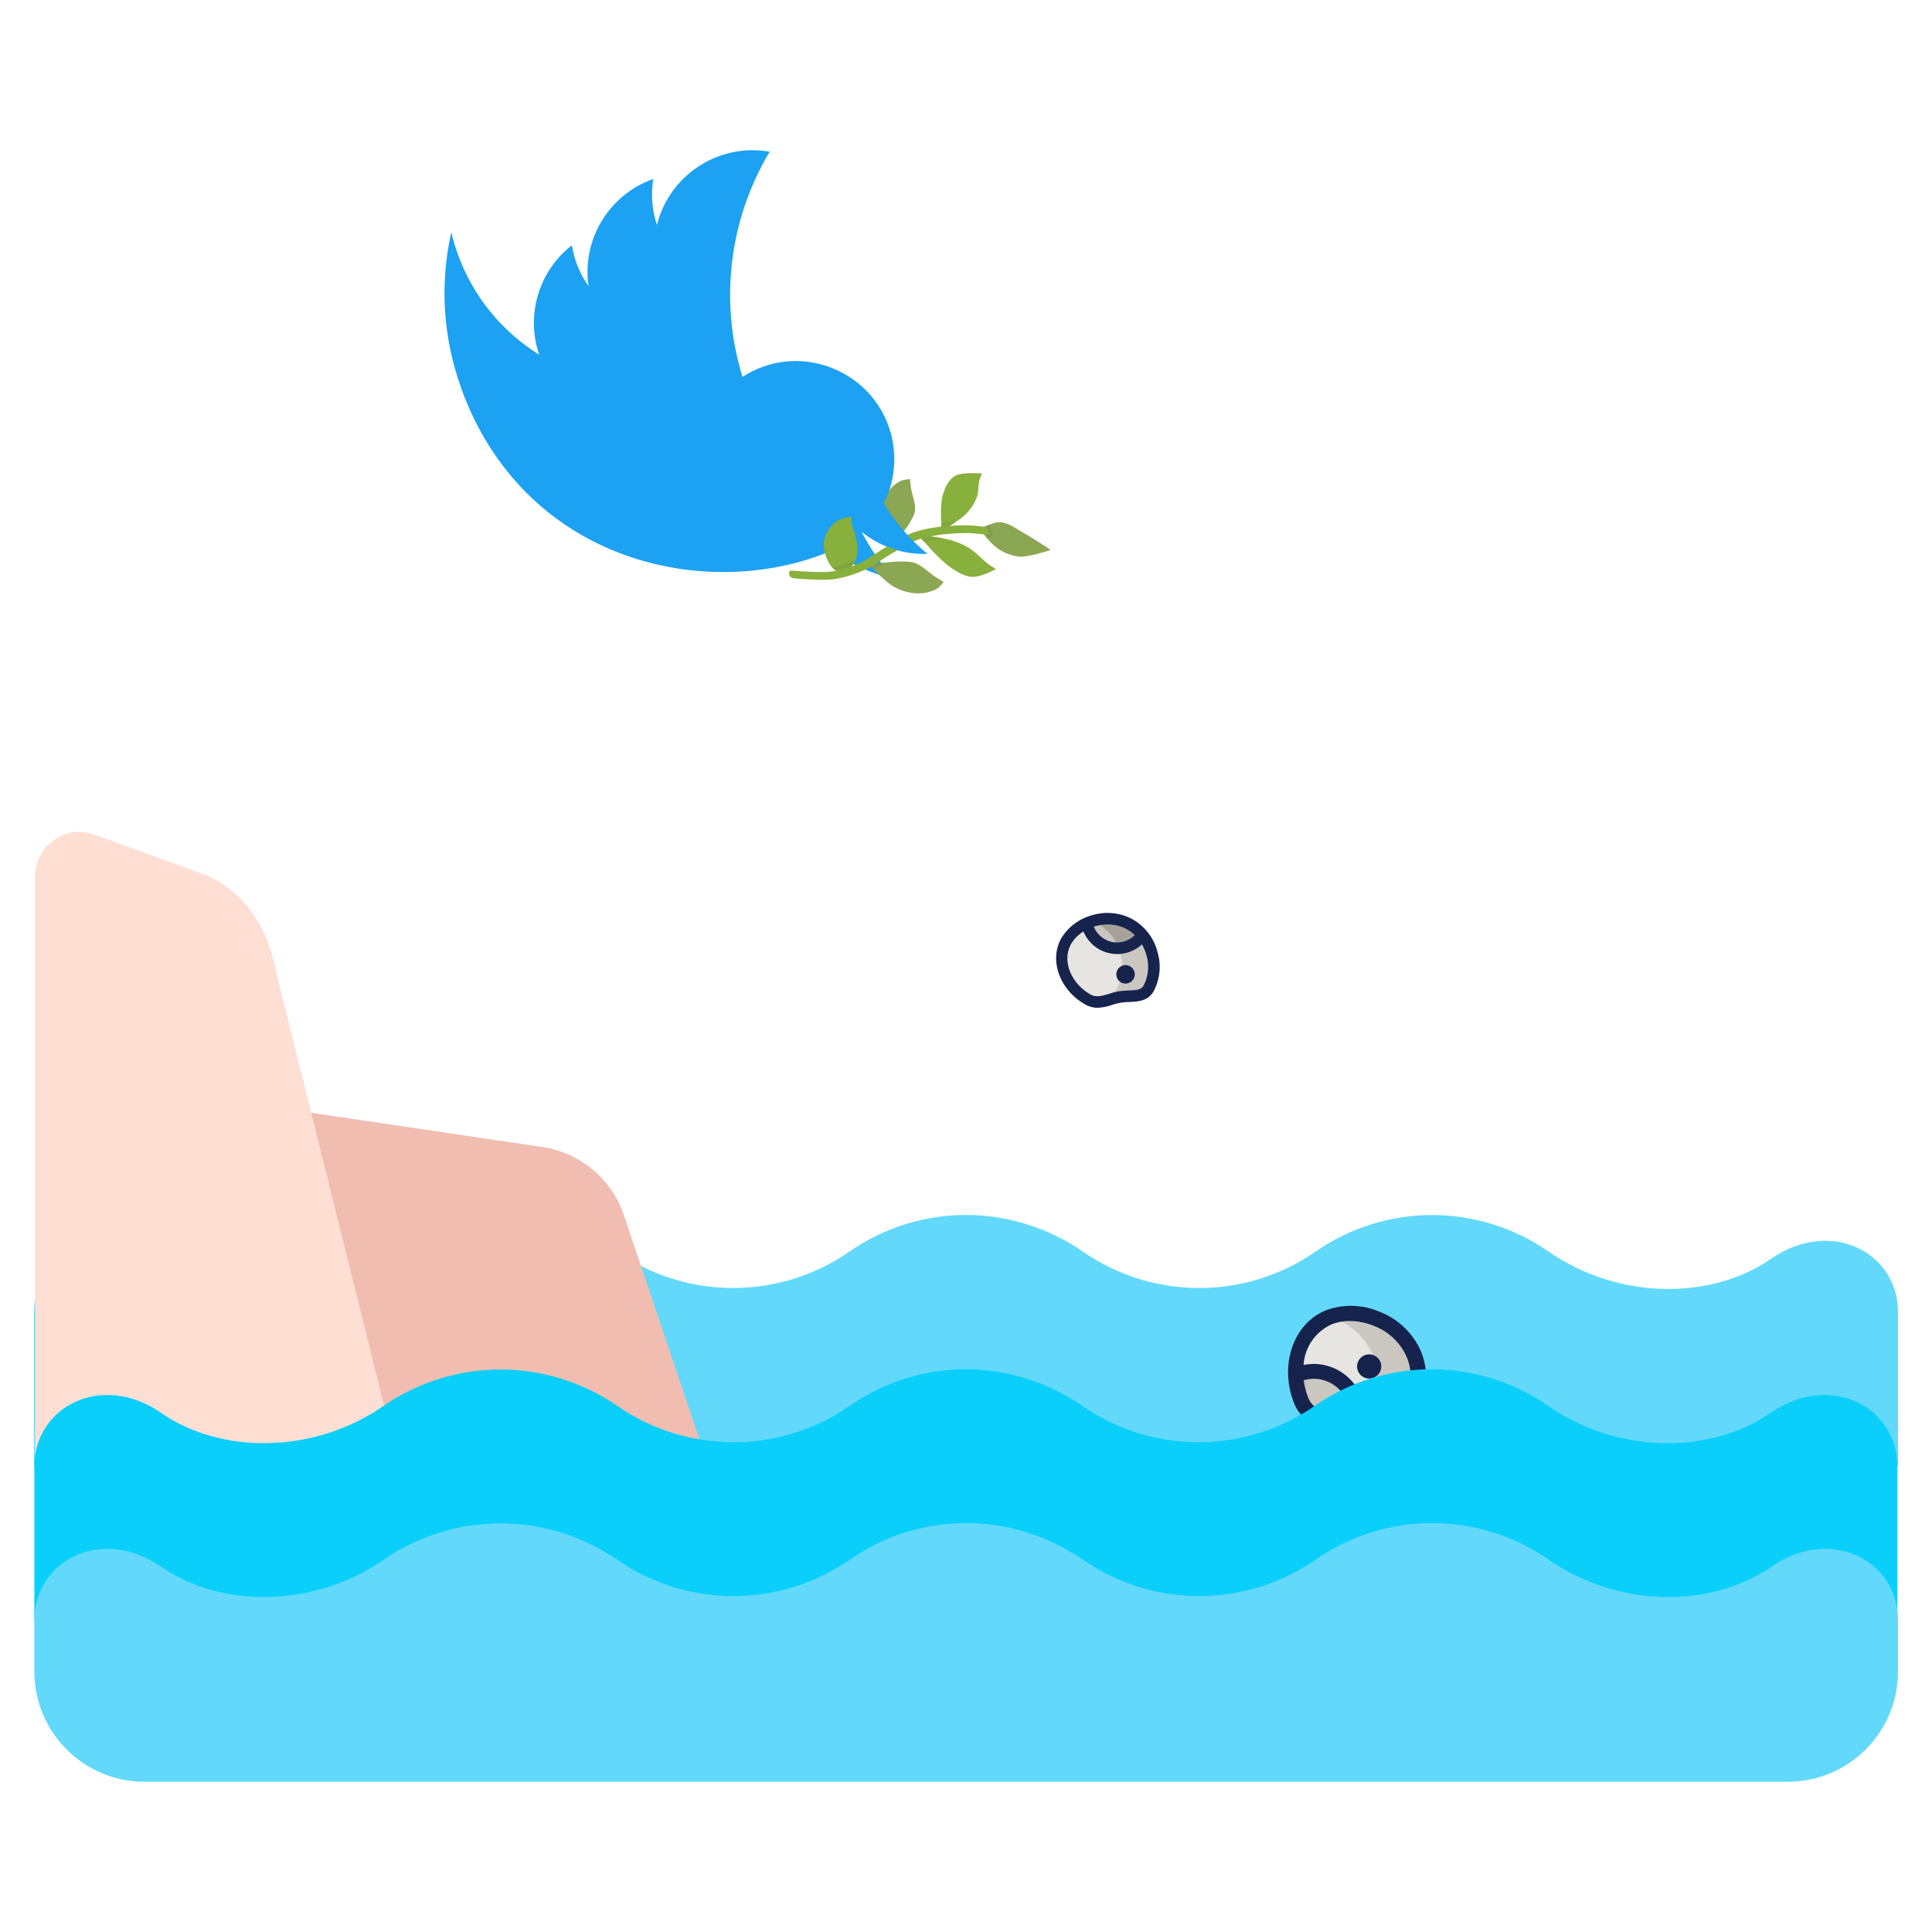 <?xml version="1.0" encoding="UTF-8" standalone="no"?>
<!-- https://www.iconfinder.com/icons/5296514/bird_tweet_twitter_twitter_logo_icon -->

<!-- https://www.iconfinder.com/icons/7625315/stone_space_astronomy_universe_galaxy_icon -->

<!-- https://www.iconfinder.com/icons/9652775/boat_holiday_sail_sailboat_sea_icon -->

<!-- https://www.iconfinder.com/icons/2189595/branch_easter_ecology_green_leaf_nature_spring_icon -->

<svg
   viewBox="0 0 56 56"
   version="1.1"
   id="svg78"
   sodipodi:docname="jingwei.svg"
   inkscape:version="1.2.2 (b0a8486541, 2022-12-01)"
   width="56"
   height="56"
   xmlns:inkscape="http://www.inkscape.org/namespaces/inkscape"
   xmlns:sodipodi="http://sodipodi.sourceforge.net/DTD/sodipodi-0.dtd"
   xmlns="http://www.w3.org/2000/svg"
   xmlns:svg="http://www.w3.org/2000/svg">
  <defs
     id="defs82" />
  <sodipodi:namedview
     id="namedview80"
     pagecolor="#ffffff"
     bordercolor="#111111"
     borderopacity="1"
     inkscape:showpageshadow="0"
     inkscape:pageopacity="0"
     inkscape:pagecheckerboard="1"
     inkscape:deskcolor="#d1d1d1"
     showgrid="false"
     inkscape:zoom="14.412612"
     inkscape:cx="8.568884"
     inkscape:cy="17.380611"
     inkscape:window-width="1920"
     inkscape:window-height="1052"
     inkscape:window-x="0"
     inkscape:window-y="28"
     inkscape:window-maximized="1"
     inkscape:current-layer="svg78" />
  <g
     id="g559">
    <g
       id="a"
       transform="translate(-3.985,-3.784)" />
    <g
       id="b"
       transform="translate(-3.985,-3.784)" />
    <g
       id="c"
       transform="translate(-3.985,-3.784)" />
    <g
       id="d"
       transform="translate(-3.985,-3.784)" />
    <g
       id="e"
       transform="translate(-3.985,-3.784)" />
    <g
       id="f"
       transform="translate(-3.985,-3.784)" />
    <g
       id="g"
       transform="translate(-3.985,-3.784)" />
    <g
       id="h"
       transform="translate(-3.985,-3.784)" />
    <g
       id="i"
       transform="translate(-3.985,-3.784)" />
    <g
       id="j"
       transform="translate(-3.985,-3.784)" />
    <g
       id="k"
       transform="translate(-3.985,-3.784)" />
    <g
       id="l"
       transform="translate(-3.985,-3.784)" />
    <g
       id="m"
       transform="translate(-3.985,-3.784)" />
    <g
       id="o"
       transform="translate(-3.985,-3.784)" />
    <g
       id="p"
       transform="translate(-3.985,-3.784)" />
    <g
       id="q"
       transform="translate(-3.985,-3.784)" />
    <g
       id="r"
       transform="translate(-3.985,-3.784)" />
    <g
       id="s"
       transform="translate(-3.985,-3.784)" />
    <g
       id="t"
       transform="translate(-3.985,-3.784)" />
    <g
       id="u"
       transform="translate(-3.985,-3.784)" />
    <g
       id="v"
       transform="translate(-3.985,-3.784)" />
    <g
       id="w"
       transform="translate(-3.985,-3.784)" />
    <g
       id="x"
       transform="translate(-3.985,-3.784)" />
    <g
       id="y"
       transform="translate(-3.985,-3.784)" />
    <g
       id="a`"
       transform="translate(-3.985,-3.784)" />
    <g
       id="aa"
       transform="translate(-3.985,-3.784)" />
    <g
       id="ab"
       transform="translate(-3.985,-3.784)" />
    <g
       id="ac"
       transform="translate(-3.985,-3.784)" />
    <g
       id="ad"
       transform="translate(-3.985,-3.784)" />
    <g
       id="ae"
       transform="translate(-3.985,-3.784)" />
    <g
       id="af"
       transform="translate(-3.985,-3.784)" />
    <g
       id="ag"
       transform="translate(-3.985,-3.784)" />
    <g
       id="ah"
       transform="translate(-3.985,-3.784)" />
    <g
       id="ai"
       transform="translate(-3.985,-3.784)" />
    <g
       id="aj"
       transform="translate(-3.985,-3.784)" />
    <g
       id="ak"
       transform="translate(-3.985,-3.784)" />
    <g
       id="al"
       transform="translate(-3.985,-3.784)" />
    <g
       id="am"
       transform="translate(-3.985,-3.784)" />
    <g
       id="an"
       transform="translate(-3.985,-3.784)" />
    <g
       id="ao"
       transform="translate(-3.985,-3.784)" />
    <g
       id="ap"
       transform="translate(-3.985,-3.784)" />
    <g
       id="aq"
       transform="translate(-3.985,-3.784)" />
    <g
       id="ar"
       transform="translate(-3.985,-3.784)" />
    <g
       id="as"
       transform="translate(-3.985,-3.784)" />
    <g
       id="at"
       transform="translate(-3.985,-3.784)" />
    <g
       id="au"
       transform="translate(-3.985,-3.784)" />
    <g
       id="av"
       transform="translate(-3.985,-3.784)" />
    <g
       id="aw"
       transform="translate(-3.985,-3.784)" />
    <g
       id="ax"
       transform="translate(-3.985,-3.784)" />
    <g
       id="g3031"
       transform="translate(-3.985,-3.784)">
      <path
         d="m 59,46.28 v -4.46 c 0,-1.73 -1.94,-2.75 -3.68,-1.55 -1.73,1.2 -4.42,1.2 -6.45,-0.21 -2.03,-1.41 -4.72,-1.41 -6.75,0 -2.03,1.41 -4.72,1.41 -6.75,0 -1.02,-0.7 -2.2,-1.06 -3.38,-1.06 -1.18,0 -2.36,0.35 -3.38,1.06 -2.03,1.41 -4.72,1.41 -6.75,0 -1.02,-0.7 -2.2,-1.05 -3.38,-1.05 -1.18,0 -2.36,0.35 -3.38,1.05 -2.03,1.41 -4.72,1.41 -6.45,0.21 -1.73,-1.2 -3.68,-0.18 -3.68,1.55 v 4.46 z"
         fill="#62d9fa"
         fill-rule="evenodd"
         id="path15" />
      <path
         d="M 24.25,45.49 22.07,39.01 C 21.72,37.96 20.8,37.19 19.7,37.03 l -6.68,-0.99 -2.16,5.7 5.88,5.99 z"
         fill="#f0bdb0"
         fill-rule="evenodd"
         id="path21" />
      <path
         d="M 6.27,27.89 C 5.59,27.91 5,28.46 5,29.19 v 17.1 l 7.22,1.27 2.9,-3.02 -3.23,-12.99 C 11.61,30.44 10.9,29.49 9.82,29.1 L 6.73,27.98 C 6.57,27.92 6.41,27.9 6.26,27.9 Z"
         fill="#ffded4"
         fill-rule="evenodd"
         id="path23" />
      <g
         id="g1002"
         transform="matrix(0.219,0,0,0.219,40.226,39.473)">
        <path
           class="cls-1"
           d="m 21.71,16.45 c 1.8,4.58 -0.91,10 -4.76,11.47 -1.92,0.76 -3.38,-1.11 -5.24,-2.11 -1.86,-1 -4.09,-1.13 -5,-3.42 -1.8,-4.57 -0.14,-9.51 3.71,-11 a 9.17,9.17 0 0 1 11.28,5.08 z"
           id="path2278-2"
           style="fill:#e6e5e1" />
        <path
           class="cls-2"
           d="m 13.56,10.88 a 7.55,7.55 0 0 0 -3,0.45 9,9 0 0 1 5.69,5.12 9.36,9.36 0 0 1 -2.93,10.39 c 1.18,0.85 2.3,1.61 3.65,1.08 3.84,-1.51 6.56,-6.89 4.75,-11.47 a 9.24,9.24 0 0 0 -8.15,-5.57 z"
           id="path4161"
           style="fill:#cac7c1" />
        <path
           class="cls-2"
           d="m 8.38,18.55 a 5.81,5.81 0 0 0 -2.36,0.5 v 0 a 10.46,10.46 0 0 0 0.71,3.32 c 0.9,2.29 3.14,2.42 5,3.42 A 15.75,15.75 0 0 1 13.5,27 5.77,5.77 0 0 0 8.38,18.57 Z"
           id="path2426-5"
           style="fill:#cac7c1" />
        <path
           class="cls-3"
           d="m 13.72,26.49 -0.41,0.35 0.19,0.14 a 5.27,5.27 0 0 0 0.22,-0.49 z"
           id="path4153"
           style="fill:#a6a299" />
        <path
           class="cls-4"
           d="m 17.22,10.7 a 9.59,9.59 0 0 0 -7.16,-0.26 c -4.35,1.71 -6.27,7.24 -4.27,12.32 0.81,2.06 2.49,2.71 4,3.28 a 13.45,13.45 0 0 1 1.48,0.65 c 1.49,0.8 2.93,2.41 4.81,2.41 A 3.33,3.33 0 0 0 17.35,28.85 10.16,10.16 0 0 0 22.67,16.09 9.79,9.79 0 0 0 17.22,10.7 Z M 10.49,24.18 C 9,23.62 8.12,23.21 7.65,22 a 10.11,10.11 0 0 1 -0.58,-2.27 4.78,4.78 0 0 1 1.31,-0.21 4.78,4.78 0 0 1 4.77,4.77 5.18,5.18 0 0 1 -0.15,1.14 8.7,8.7 0 0 0 -0.83,-0.5 15.5,15.5 0 0 0 -1.68,-0.75 z m 6.1,2.82 a 2,2 0 0 1 -1.85,-0.38 6.62,6.62 0 0 0 0.41,-2.29 6.78,6.78 0 0 0 -6.77,-6.77 6.6,6.6 0 0 0 -1.33,0.14 6.32,6.32 0 0 1 3.74,-5.39 6.41,6.41 0 0 1 2.38,-0.43 8.53,8.53 0 0 1 3.28,0.68 7.76,7.76 0 0 1 4.33,4.27 A 8.19,8.19 0 0 1 16.59,27 Z"
           id="path742"
           style="fill:#16244d" />
        <path
           class="cls-4"
           d="m 16.57,16.53 a 1.6,1.6 0 1 0 0.53,2.19 1.6,1.6 0 0 0 -0.53,-2.19 z"
           id="path752"
           style="fill:#16244d" />
      </g>
      <path
         d="m 32,43.47 c -1.18,0 -2.36,0.35 -3.38,1.06 -2.03,1.41 -4.72,1.41 -6.75,0 -1.02,-0.7 -2.2,-1.05 -3.38,-1.05 -1.18,0 -2.36,0.35 -3.38,1.05 -2.03,1.41 -4.72,1.41 -6.45,0.21 -1.73,-1.2 -3.68,-0.18 -3.68,1.55 v 4.46 l 28.1,1.43 25.9,-1.43 v -4.46 c 0,-1.73 -1.94,-2.75 -3.68,-1.55 -1.73,1.2 -4.42,1.2 -6.45,-0.21 -2.03,-1.41 -4.72,-1.41 -6.75,0 -2.03,1.41 -4.72,1.41 -6.75,0 -1.02,-0.7 -2.2,-1.06 -3.38,-1.06 z"
         fill="#0acffb"
         fill-rule="evenodd"
         id="path29" />
      <path
         d="m 32,47.93 c -1.18,0 -2.36,0.35 -3.38,1.06 -2.03,1.41 -4.72,1.41 -6.75,0 -1.02,-0.7 -2.2,-1.05 -3.38,-1.05 -1.18,0 -2.36,0.35 -3.38,1.05 C 13.08,50.4 10.39,50.4 8.66,49.2 6.93,48 4.98,49.02 4.98,50.75 v 1.48 c 0,1.77 1.43,3.2 3.2,3.2 H 55.8 c 1.77,0 3.2,-1.43 3.2,-3.2 V 50.75 C 59,49.02 57.06,48 55.32,49.2 c -1.73,1.2 -4.42,1.2 -6.45,-0.21 -2.03,-1.41 -4.72,-1.41 -6.75,0 -2.03,1.41 -4.72,1.41 -6.75,0 -1.02,-0.7 -2.2,-1.06 -3.38,-1.06 z"
         fill="#62d9fa"
         fill-rule="evenodd"
         id="path31" />
      <g
         id="g2500"
         transform="matrix(0.167,0,0,0.167,33.492,22.808)">
        <path
           class="cls-1"
           d="m 19.54,46.59 a 8.55,8.55 0 0 1 3.1,11.09 c -1,1.66 -3.11,1.13 -5,1.46 C 15.75,59.47 14,60.66 12,59.51 8.07,57.21 6.45,52.65 8.39,49.34 a 8.51,8.51 0 0 1 11.14,-2.75 z"
           id="use2336-7"
           style="fill:#e6e5e1" />
        <path
           class="cls-2"
           d="m 15.61,45.54 a 8.92,8.92 0 0 0 -2.82,0.47 8.13,8.13 0 0 1 1.28,0.58 8.56,8.56 0 0 1 3.1,11.09 c -1,1.66 -3.11,1.13 -5,1.46 l -0.51,0.12 0.39,0.25 c 2,1.15 3.67,0 5.6,-0.37 1.93,-0.37 4.07,0.2 5,-1.46 a 8.55,8.55 0 0 0 -3.1,-11.09 7.83,7.83 0 0 0 -3.94,-1.05 z"
           id="path4165"
           style="fill:#cac7c1" />
        <path
           class="cls-2"
           d="m 15.61,45.54 a 9.07,9.07 0 0 0 -3.66,0.78 5.36,5.36 0 0 0 9.66,2 7.74,7.74 0 0 0 -2.07,-1.78 7.83,7.83 0 0 0 -3.93,-1.05 z"
           id="path2351-6"
           style="fill:#cac7c1" />
        <path
           class="cls-3"
           d="m 15.61,45.54 a 9,9 0 0 0 -2.84,0.46 7.55,7.55 0 0 1 1.3,0.59 8,8 0 0 1 3.38,4 5.35,5.35 0 0 0 4.16,-2.27 7.74,7.74 0 0 0 -2.07,-1.78 7.83,7.83 0 0 0 -3.93,-1.05 z"
           id="path4157"
           style="fill:#a6a299" />
        <path
           class="cls-4"
           d="m 13.79,61 a 8.75,8.75 0 0 0 2.55,-0.5 12.22,12.22 0 0 1 1.44,-0.37 10.47,10.47 0 0 1 1.51,-0.13 c 1.52,-0.07 3.24,-0.15 4.22,-1.81 A 9,9 0 0 0 24.27,51.51 9.21,9.21 0 0 0 20.05,45.73 9.1,9.1 0 0 0 13,44.9 9,9 0 0 0 7.57,48.84 c -2.21,3.78 -0.43,8.95 4,11.53 A 4.39,4.39 0 0 0 13.79,61 Z m 1.79,-14.46 a 6.88,6.88 0 0 1 3.46,0.91 6.26,6.26 0 0 1 1.23,0.94 4.34,4.34 0 0 1 -7.1,-1.46 l 0.32,-0.11 a 8,8 0 0 1 2.09,-0.28 z m -6.32,3.31 a 6.26,6.26 0 0 1 2.1,-2.09 6.34,6.34 0 0 0 10.15,2.24 8.23,8.23 0 0 1 0.82,2 7.07,7.07 0 0 1 -0.55,5.18 c -0.4,0.69 -1.2,0.76 -2.58,0.82 a 15.49,15.49 0 0 0 -1.76,0.15 15.21,15.21 0 0 0 -1.68,0.44 C 14.4,59 13.51,59.23 12.51,58.65 9.06,56.62 7.6,52.68 9.26,49.85 Z"
           id="path2315"
           style="fill:#16244d" />
        <path
           class="cls-4"
           d="m 17.83,56.56 a 1.6,1.6 0 1 0 -0.53,-2.19 1.6,1.6 0 0 0 0.53,2.19 z"
           id="path2327"
           style="fill:#16244d" />
      </g>
    </g>
    <g
       id="g472">
      <path
         d="m 25.845,15.833 c 0,0 -0.261,-0.58 -0.284,-0.865 -0.018,-0.222 0.029,-0.436 0.119,-0.609 0.094,-0.181 0.244,-0.326 0.422,-0.418 0.079,-0.041 0.275,-0.054 0.275,-0.054 0,0 0.015,0.163 0.027,0.246 0.032,0.215 0.135,0.443 0.119,0.646 -0.011,0.14 -0.083,0.252 -0.147,0.364 -0.146,0.256 -0.532,0.691 -0.532,0.691 z"
         id="path6489"
         style="fill:#8ba753;fill-opacity:1;fill-rule:evenodd;stroke:none;stroke-width:0.215px;stroke-linecap:round;stroke-linejoin:round;stroke-opacity:1" />
      <path
         d="m 28.418,15.335 c 0,0 0.361,-0.221 0.587,-0.199 0.249,0.024 0.499,0.221 0.742,0.356 0.241,0.133 0.706,0.447 0.706,0.447 0,0 -0.684,0.239 -0.962,0.19 -0.485,-0.086 -0.783,-0.343 -1.072,-0.793 z"
         id="path6485"
         style="fill:#8ba753;fill-opacity:1;fill-rule:evenodd;stroke:none;stroke-width:0.215px;stroke-linecap:round;stroke-linejoin:round;stroke-opacity:1" />
      <path
         d="m 26.169,15.44 c -0.14,0.071 -0.268,0.148 -0.394,0.221 0.027,0.064 0.07,0.171 0.07,0.171 0,0 0.167,-0.191 0.323,-0.393 z"
         id="path42550"
         style="color:#000000;font-style:normal;font-variant:normal;font-weight:normal;font-stretch:normal;font-size:medium;line-height:normal;font-family:sans-serif;text-indent:0;text-align:start;text-decoration:none;text-decoration-line:none;text-decoration-style:solid;text-decoration-color:#000000;letter-spacing:normal;word-spacing:normal;text-transform:none;writing-mode:lr-tb;direction:ltr;baseline-shift:baseline;text-anchor:start;white-space:normal;clip-rule:nonzero;display:inline;overflow:visible;visibility:visible;isolation:auto;mix-blend-mode:normal;color-interpolation:sRGB;color-interpolation-filters:linearRGB;solid-color:#000000;solid-opacity:1;fill:#839d51;fill-opacity:1;fill-rule:evenodd;stroke:none;stroke-width:0.215px;stroke-linecap:round;stroke-linejoin:round;stroke-miterlimit:4;stroke-dasharray:none;stroke-dashoffset:0;stroke-opacity:1;color-rendering:auto;image-rendering:auto;shape-rendering:auto;text-rendering:auto;enable-background:accumulate" />
      <path
         d="m 28.652,15.218 c -0.13,0.055 -0.234,0.117 -0.234,0.117 0.063,0.098 0.127,0.186 0.193,0.266 0.091,7.48e-4 0.154,-0.062 0.162,-0.141 0.007,-0.078 -0.039,-0.178 -0.121,-0.242 z"
         id="path42554"
         style="color:#000000;font-style:normal;font-variant:normal;font-weight:normal;font-stretch:normal;font-size:medium;line-height:normal;font-family:sans-serif;text-indent:0;text-align:start;text-decoration:none;text-decoration-line:none;text-decoration-style:solid;text-decoration-color:#000000;letter-spacing:normal;word-spacing:normal;text-transform:none;writing-mode:lr-tb;direction:ltr;baseline-shift:baseline;text-anchor:start;white-space:normal;clip-rule:nonzero;display:inline;overflow:visible;visibility:visible;isolation:auto;mix-blend-mode:normal;color-interpolation:sRGB;color-interpolation-filters:linearRGB;solid-color:#000000;solid-opacity:1;fill:#839d51;fill-opacity:1;fill-rule:evenodd;stroke:none;stroke-width:0.215px;stroke-linecap:round;stroke-linejoin:round;stroke-miterlimit:4;stroke-dasharray:none;stroke-dashoffset:0;stroke-opacity:1;color-rendering:auto;image-rendering:auto;shape-rendering:auto;text-rendering:auto;enable-background:accumulate" />
      <path
         d="m 27.293,15.38 c 0,0 -0.059,-0.705 0.028,-1.01 0.065,-0.227 0.166,-0.459 0.357,-0.573 0.211,-0.126 0.788,-0.072 0.788,-0.072 0,0 -0.056,0.117 -0.073,0.182 -0.045,0.164 -0.023,0.362 -0.083,0.518 -0.071,0.186 -0.187,0.346 -0.321,0.482 -0.197,0.199 -0.697,0.472 -0.697,0.472 z"
         id="path6487"
         style="fill:#88b03c;fill-opacity:1;fill-rule:evenodd;stroke:none;stroke-width:0.215px;stroke-linecap:round;stroke-linejoin:round;stroke-opacity:1" />
      <path
         d="m 26.622,15.513 c 0,0 0.557,0.667 0.898,0.911 0.194,0.139 0.415,0.273 0.625,0.295 0.276,0.029 0.724,-0.226 0.724,-0.226 0,0 -0.137,-0.08 -0.202,-0.128 -0.198,-0.144 -0.363,-0.346 -0.568,-0.474 -0.167,-0.104 -0.347,-0.179 -0.524,-0.231 -0.32,-0.095 -0.953,-0.147 -0.953,-0.147 z"
         id="path6491"
         style="fill:#88b03c;fill-opacity:1;fill-rule:evenodd;stroke:none;stroke-width:0.215px;stroke-linecap:round;stroke-linejoin:round;stroke-opacity:1" />
      <path
         d="m 27.329,15.605 c -0.322,-0.059 -0.707,-0.093 -0.707,-0.093 0,0 0.108,0.121 0.174,0.198 0.17,-0.047 0.348,-0.082 0.532,-0.105 z"
         id="path42543"
         style="color:#000000;font-style:normal;font-variant:normal;font-weight:normal;font-stretch:normal;font-size:medium;line-height:normal;font-family:sans-serif;text-indent:0;text-align:start;text-decoration:none;text-decoration-line:none;text-decoration-style:solid;text-decoration-color:#000000;letter-spacing:normal;word-spacing:normal;text-transform:none;writing-mode:lr-tb;direction:ltr;baseline-shift:baseline;text-anchor:start;white-space:normal;clip-rule:nonzero;display:inline;overflow:visible;visibility:visible;isolation:auto;mix-blend-mode:normal;color-interpolation:sRGB;color-interpolation-filters:linearRGB;solid-color:#000000;solid-opacity:1;fill:#81a53c;fill-opacity:1;fill-rule:evenodd;stroke:none;stroke-width:0.215px;stroke-linecap:round;stroke-linejoin:round;stroke-miterlimit:4;stroke-dasharray:none;stroke-dashoffset:0;stroke-opacity:1;color-rendering:auto;image-rendering:auto;shape-rendering:auto;text-rendering:auto;enable-background:accumulate" />
      <path
         d="m 27.715,15.121 c -0.145,0.006 -0.289,0.016 -0.433,0.031 0.005,0.093 0.011,0.229 0.011,0.229 0,0 0.217,-0.122 0.422,-0.26 z"
         id="path42552"
         style="color:#000000;font-style:normal;font-variant:normal;font-weight:normal;font-stretch:normal;font-size:medium;line-height:normal;font-family:sans-serif;text-indent:0;text-align:start;text-decoration:none;text-decoration-line:none;text-decoration-style:solid;text-decoration-color:#000000;letter-spacing:normal;word-spacing:normal;text-transform:none;writing-mode:lr-tb;direction:ltr;baseline-shift:baseline;text-anchor:start;white-space:normal;clip-rule:nonzero;display:inline;overflow:visible;visibility:visible;isolation:auto;mix-blend-mode:normal;color-interpolation:sRGB;color-interpolation-filters:linearRGB;solid-color:#000000;solid-opacity:1;fill:#81a53c;fill-opacity:1;fill-rule:evenodd;stroke:none;stroke-width:0.215px;stroke-linecap:round;stroke-linejoin:round;stroke-miterlimit:4;stroke-dasharray:none;stroke-dashoffset:0;stroke-opacity:1;color-rendering:auto;image-rendering:auto;shape-rendering:auto;text-rendering:auto;enable-background:accumulate" />
      <path
         d="m 13.371,11.265 c 1.79,4.917 6.842,6.123 10.374,4.838 0.116,-0.042 0.231,-0.084 0.343,-0.134 0.569,0.385 1.202,0.667 1.869,0.83 -0.394,-0.409 -0.724,-0.875 -0.979,-1.382 0.537,0.436 1.215,0.663 1.906,0.637 -0.502,-0.411 -0.931,-0.906 -1.267,-1.461 0.354,-0.701 0.402,-1.518 0.133,-2.256 -0.534,-1.468 -2.182,-2.236 -3.649,-1.702 -0.204,0.074 -0.398,0.171 -0.58,0.289 -0.674,-2.187 -0.388,-4.562 0.788,-6.526 -1.471,-0.263 -2.912,0.674 -3.267,2.126 -0.142,-0.43 -0.179,-0.888 -0.107,-1.335 l -0.034,0.012 c -1.268,0.462 -2.041,1.764 -1.84,3.098 -0.251,-0.354 -0.417,-0.762 -0.485,-1.19 -0.959,0.745 -1.341,2.024 -0.947,3.173 -1.088,-0.676 -1.918,-1.698 -2.355,-2.902 -0.077,-0.213 -0.141,-0.43 -0.193,-0.65 -0.34,1.508 -0.238,3.082 0.293,4.534"
         style="clip-rule:evenodd;fill:#1da1f2;fill-rule:nonzero;stroke-width:0.027;stroke-linejoin:round;stroke-miterlimit:2"
         id="path594" />
      <path
         d="m 24.287,16.558 c -0.208,-0.055 -0.343,-0.376 -0.394,-0.592 -0.054,-0.225 0.013,-0.448 0.119,-0.609 0.162,-0.247 0.359,-0.342 0.66,-0.381 0,0 -9.53e-4,0.163 0.027,0.246 0.131,0.379 0.21,0.695 0.11,0.983 -0.073,0.209 -0.296,0.414 -0.522,0.354 z"
         id="path6495"
         style="fill:#88b03c;fill-opacity:1;fill-rule:evenodd;stroke:none;stroke-width:0.215px;stroke-linecap:round;stroke-linejoin:round;stroke-opacity:1" />
      <path
         d="m 25.196,16.373 c 0,0 0.444,0.481 0.712,0.633 0.208,0.118 0.44,0.182 0.652,0.192 0.221,0.011 0.433,-0.041 0.607,-0.138 0.078,-0.044 0.183,-0.193 0.183,-0.193 0,0 -0.153,-0.089 -0.227,-0.138 -0.195,-0.126 -0.369,-0.316 -0.576,-0.399 -0.142,-0.057 -0.286,-0.053 -0.425,-0.055 -0.319,-0.005 -0.926,0.097 -0.926,0.097 z"
         id="path6493"
         style="fill:#8ba753;fill-opacity:1;fill-rule:evenodd;stroke:none;stroke-width:0.215px;stroke-linecap:round;stroke-linejoin:round;stroke-opacity:1" />
      <path
         d="m 25.653,16.31 c -0.241,0.028 -0.457,0.063 -0.457,0.063 0,0 0.085,0.086 0.137,0.139 0.113,-0.065 0.217,-0.134 0.32,-0.202 z"
         id="path42546"
         style="color:#000000;font-style:normal;font-variant:normal;font-weight:normal;font-stretch:normal;font-size:medium;line-height:normal;font-family:sans-serif;text-indent:0;text-align:start;text-decoration:none;text-decoration-line:none;text-decoration-style:solid;text-decoration-color:#000000;letter-spacing:normal;word-spacing:normal;text-transform:none;writing-mode:lr-tb;direction:ltr;baseline-shift:baseline;text-anchor:start;white-space:normal;clip-rule:nonzero;display:inline;overflow:visible;visibility:visible;isolation:auto;mix-blend-mode:normal;color-interpolation:sRGB;color-interpolation-filters:linearRGB;solid-color:#000000;solid-opacity:1;fill:#839d51;fill-opacity:1;fill-rule:evenodd;stroke:none;stroke-width:0.215px;stroke-linecap:round;stroke-linejoin:round;stroke-miterlimit:4;stroke-dasharray:none;stroke-dashoffset:0;stroke-opacity:1;color-rendering:auto;image-rendering:auto;shape-rendering:auto;text-rendering:auto;enable-background:accumulate" />
      <path
         d="m 24.795,16.237 c -0.219,0.092 -0.445,0.166 -0.678,0.205 0.05,0.056 0.106,0.1 0.17,0.117 0.214,0.057 0.425,-0.125 0.508,-0.322 z"
         id="path42548"
         style="color:#000000;font-style:normal;font-variant:normal;font-weight:normal;font-stretch:normal;font-size:medium;line-height:normal;font-family:sans-serif;text-indent:0;text-align:start;text-decoration:none;text-decoration-line:none;text-decoration-style:solid;text-decoration-color:#000000;letter-spacing:normal;word-spacing:normal;text-transform:none;writing-mode:lr-tb;direction:ltr;baseline-shift:baseline;text-anchor:start;white-space:normal;clip-rule:nonzero;display:inline;overflow:visible;visibility:visible;isolation:auto;mix-blend-mode:normal;color-interpolation:sRGB;color-interpolation-filters:linearRGB;solid-color:#000000;solid-opacity:1;fill:#81a53c;fill-opacity:1;fill-rule:evenodd;stroke:none;stroke-width:0.215px;stroke-linecap:round;stroke-linejoin:round;stroke-miterlimit:4;stroke-dasharray:none;stroke-dashoffset:0;stroke-opacity:1;color-rendering:auto;image-rendering:auto;shape-rendering:auto;text-rendering:auto;enable-background:accumulate" />
      <path
         d="m 28.592,15.289 a 0.123,0.094 48.838 0 0 -0.05,-0.017 c 0,0 -0.409,-0.053 -0.629,-0.047 -0.465,0.012 -0.933,0.052 -1.361,0.184 -0.308,0.095 -0.556,0.273 -0.812,0.415 -0.293,0.162 -0.54,0.37 -0.828,0.496 -0.266,0.116 -0.544,0.211 -0.839,0.248 -0.332,0.042 -1.106,-0.029 -1.106,-0.029 a 0.123,0.094 48.838 1 0 0.037,0.221 c 0,0 0.761,0.077 1.148,0.029 0.318,-0.04 0.611,-0.14 0.884,-0.259 0.314,-0.137 0.565,-0.349 0.84,-0.502 0.265,-0.147 0.506,-0.317 0.783,-0.402 0.405,-0.125 0.858,-0.164 1.315,-0.176 0.18,-0.005 0.599,0.046 0.599,0.046 a 0.123,0.094 48.838 0 0 0.019,-0.203 z"
         id="path6483"
         style="color:#000000;font-style:normal;font-variant:normal;font-weight:normal;font-stretch:normal;font-size:medium;line-height:normal;font-family:sans-serif;text-indent:0;text-align:start;text-decoration:none;text-decoration-line:none;text-decoration-style:solid;text-decoration-color:#000000;letter-spacing:normal;word-spacing:normal;text-transform:none;writing-mode:lr-tb;direction:ltr;baseline-shift:baseline;text-anchor:start;white-space:normal;clip-rule:nonzero;display:inline;overflow:visible;visibility:visible;isolation:auto;mix-blend-mode:normal;color-interpolation:sRGB;color-interpolation-filters:linearRGB;solid-color:#000000;solid-opacity:1;fill:#88b03c;fill-opacity:1;fill-rule:evenodd;stroke:none;stroke-width:0.215px;stroke-linecap:round;stroke-linejoin:round;stroke-miterlimit:4;stroke-dasharray:none;stroke-dashoffset:0;stroke-opacity:1;color-rendering:auto;image-rendering:auto;shape-rendering:auto;text-rendering:auto;enable-background:accumulate" />
      <path
         id="path475"
         style="clip-rule:evenodd;fill:#1da1f2;fill-rule:nonzero;stroke-width:0.027;stroke-linejoin:round;stroke-miterlimit:2"
         d="m 26.297,15.501 c -0.199,0.094 -0.383,0.203 -0.57,0.297 -0.019,0.009 -0.036,0.02 -0.055,0.029 0.117,0.049 0.235,0.09 0.357,0.123 0.159,-0.084 0.312,-0.169 0.471,-0.242 -0.069,-0.068 -0.138,-0.136 -0.203,-0.207 z" />
    </g>
  </g>
</svg>
